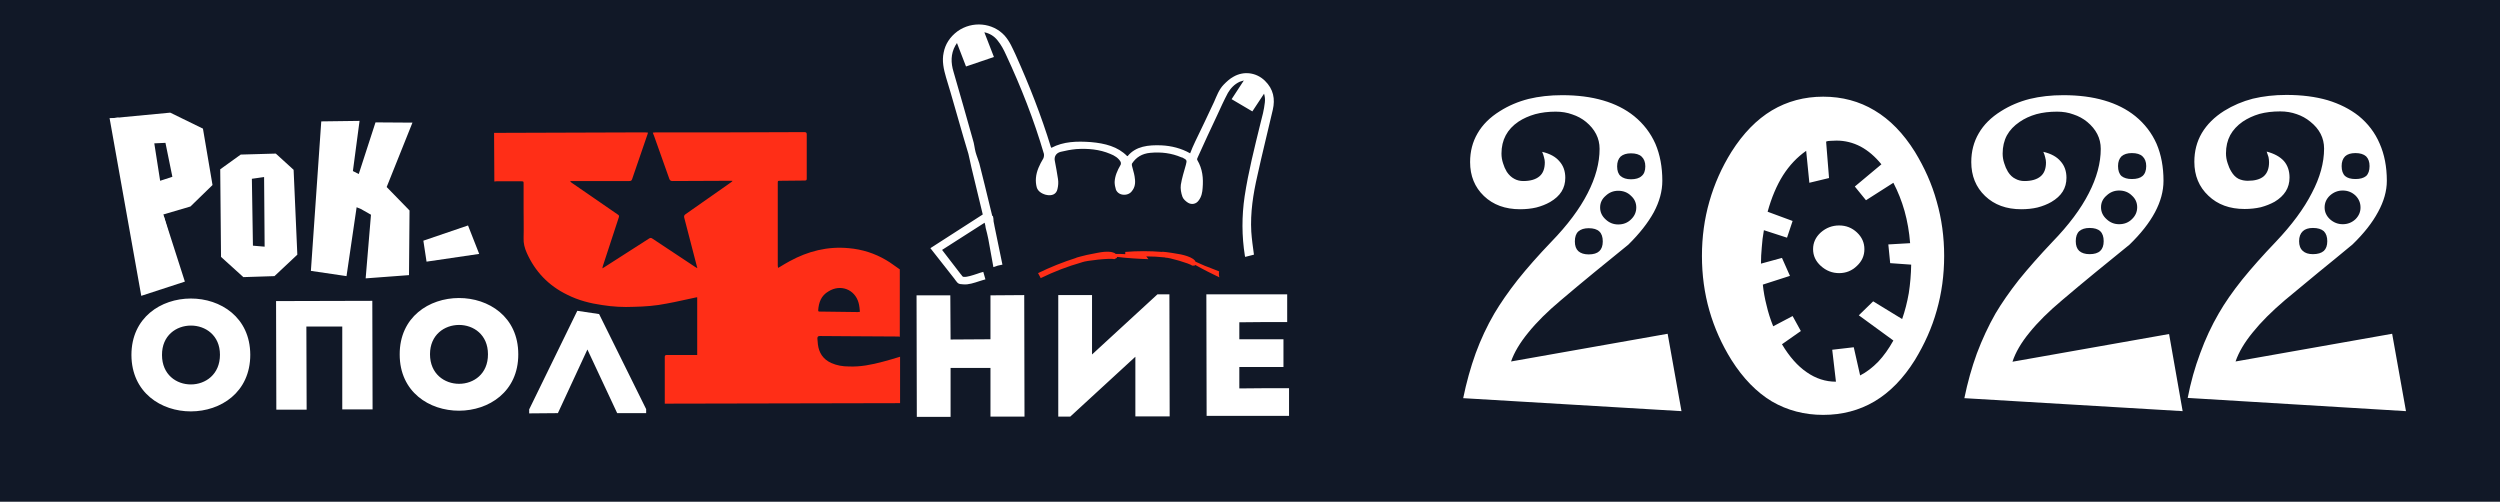 <svg width="583" height="117" viewBox="0 0 583 117" fill="none" xmlns="http://www.w3.org/2000/svg">
<path d="M0 0H583V117H0V0Z" fill="#111827"/>
<path fill-rule="evenodd" clip-rule="evenodd" d="M392.119 95.878L341.216 92.852C341.96 89.205 342.931 85.713 344.13 82.376C345.329 79.116 346.775 76.032 348.47 73.122C349.917 70.677 351.736 68.058 353.926 65.265C356.158 62.471 358.762 59.522 361.738 56.418C365.541 52.499 368.373 48.716 370.233 45.069C372.093 41.46 373.023 38.007 373.023 34.709C373.023 33.467 372.754 32.323 372.217 31.275C371.679 30.227 370.894 29.277 369.861 28.423C368.91 27.647 367.835 27.065 366.637 26.677C365.479 26.25 364.198 26.037 362.792 26.037C361.056 26.037 359.465 26.231 358.018 26.619C356.53 27.046 355.228 27.628 354.112 28.365C352.789 29.258 351.798 30.325 351.136 31.566C350.475 32.808 350.144 34.224 350.144 35.815C350.144 36.591 350.268 37.347 350.516 38.085C350.723 38.783 351.012 39.443 351.384 40.063C351.88 40.801 352.459 41.344 353.12 41.693C353.74 42.042 354.443 42.217 355.228 42.217C356.882 42.217 358.142 41.848 359.01 41.111C359.837 40.413 360.25 39.326 360.25 37.852C360.25 37.503 360.188 37.115 360.064 36.688C359.982 36.3 359.837 35.873 359.63 35.407C361.449 35.834 362.792 36.571 363.66 37.619C364.57 38.628 365.025 39.908 365.025 41.46C365.025 42.663 364.735 43.73 364.157 44.661C363.578 45.593 362.689 46.407 361.49 47.106C360.54 47.649 359.465 48.076 358.266 48.386C357.109 48.658 355.848 48.794 354.484 48.794C351.012 48.794 348.201 47.765 346.052 45.709C343.903 43.653 342.828 41.014 342.828 37.794C342.828 35.31 343.407 33.079 344.564 31.101C345.721 29.083 347.457 27.356 349.772 25.921C351.797 24.64 354.03 23.69 356.468 23.069C358.866 22.487 361.47 22.196 364.28 22.196C367.877 22.196 371.059 22.603 373.829 23.418C376.64 24.233 379.058 25.455 381.083 27.085C383.274 28.869 384.927 31.023 386.043 33.545C387.118 36.067 387.655 38.938 387.655 42.159C387.655 44.564 386.994 47.009 385.671 49.492C384.307 51.975 382.323 54.497 379.719 57.058C377.053 59.212 374.449 61.365 371.783 63.519C369.179 65.653 366.575 67.825 363.97 70.037C360.87 72.637 358.349 75.139 356.406 77.545C354.464 79.912 353.12 82.162 352.376 84.296L388.895 77.836L392.119 95.878ZM383.687 38.783C383.687 37.813 383.398 37.056 382.819 36.513C382.282 36.009 381.455 35.757 380.339 35.757C379.306 35.757 378.5 36.009 377.921 36.513C377.384 37.056 377.115 37.813 377.115 38.783C377.115 39.831 377.384 40.587 377.921 41.053C378.5 41.557 379.306 41.809 380.339 41.809C381.455 41.809 382.282 41.557 382.819 41.053C383.398 40.587 383.687 39.831 383.687 38.783ZM381.579 48.386C381.579 47.3 381.166 46.388 380.339 45.651C379.554 44.875 378.562 44.487 377.363 44.487C376.247 44.487 375.275 44.875 374.449 45.651C373.581 46.388 373.147 47.3 373.147 48.386C373.147 49.473 373.581 50.404 374.449 51.18C375.275 51.956 376.247 52.344 377.363 52.344C378.562 52.344 379.554 51.956 380.339 51.18C381.166 50.404 381.579 49.473 381.579 48.386ZM373.767 56.302C373.767 55.254 373.498 54.478 372.961 53.974C372.423 53.469 371.597 53.217 370.481 53.217C369.447 53.217 368.641 53.469 368.063 53.974C367.525 54.478 367.257 55.254 367.257 56.302C367.257 57.31 367.525 58.067 368.063 58.571C368.641 59.076 369.447 59.328 370.481 59.328C371.597 59.328 372.423 59.076 372.961 58.571C373.498 58.067 373.767 57.31 373.767 56.302ZM453.377 59.677C453.377 64.139 452.798 68.388 451.641 72.423C450.525 76.439 448.789 80.28 446.557 83.947C443.87 88.254 440.729 91.475 437.133 93.609C433.578 95.704 429.589 96.751 425.166 96.751C420.785 96.751 416.796 95.704 413.2 93.609C409.645 91.475 406.504 88.254 403.776 83.947C401.502 80.3 399.787 76.459 398.629 72.423C397.472 68.388 396.893 64.139 396.893 59.677C396.893 55.254 397.472 51.025 398.629 46.989C399.787 42.915 401.502 39.055 403.776 35.407C406.504 31.101 409.645 27.88 413.2 25.746C416.796 23.612 420.785 22.545 425.166 22.545C429.589 22.545 433.578 23.612 437.133 25.746C440.729 27.88 443.87 31.101 446.557 35.407C448.789 39.074 450.525 42.915 451.641 46.989C452.798 51.025 453.377 55.254 453.377 59.677ZM445.689 61.714L440.791 61.365L440.357 57L445.441 56.709C445.234 54.071 444.8 51.568 444.139 49.201C443.477 46.873 442.609 44.681 441.535 42.624L435.148 46.698L432.544 43.497L438.745 38.318C437.257 36.494 435.644 35.116 433.908 34.185C432.131 33.254 430.25 32.788 428.266 32.788C427.729 32.788 427.254 32.808 426.84 32.846C426.427 32.846 426.096 32.905 425.848 33.021L426.53 41.519L421.942 42.624L421.198 35.175C419.09 36.649 417.292 38.55 415.804 40.878C414.316 43.245 413.117 46.078 412.208 49.376L418.036 51.529L416.734 55.429L411.34 53.682C411.092 55.041 410.926 56.379 410.844 57.698C410.72 58.979 410.658 60.24 410.658 61.481L415.556 60.143L417.416 64.333L411.092 66.37C411.257 68 411.547 69.61 411.96 71.201C412.332 72.831 412.849 74.46 413.51 76.09L418.036 73.704L419.958 77.196L415.556 80.28C417.292 83.191 419.214 85.363 421.322 86.799C423.43 88.273 425.704 89.011 428.142 89.011L427.274 81.561L432.296 80.979L433.784 87.556C435.272 86.78 436.678 85.713 438.001 84.355C439.282 82.996 440.46 81.347 441.535 79.407L433.474 73.529L436.823 70.27L443.581 74.402C444.242 72.501 444.759 70.483 445.131 68.349C445.461 66.215 445.647 64.004 445.689 61.714V61.714ZM434.777 58.106C434.777 59.619 434.218 60.9 433.04 62.005C431.883 63.13 430.498 63.693 428.886 63.693C427.274 63.693 425.848 63.13 424.608 62.005C423.409 60.919 422.81 59.619 422.81 58.106C422.81 56.593 423.409 55.293 424.608 54.206C425.848 53.12 427.274 52.577 428.886 52.577C430.498 52.577 431.883 53.12 433.04 54.206C434.198 55.293 434.777 56.593 434.777 58.106ZM508.993 95.878L458.089 92.852C458.833 89.205 459.805 85.732 461.003 82.434C462.243 79.136 463.69 76.032 465.343 73.122C466.79 70.677 468.609 68.058 470.799 65.265C473.032 62.51 475.636 59.561 478.612 56.418C482.415 52.499 485.246 48.716 487.106 45.069C488.966 41.46 489.896 38.007 489.896 34.709C489.896 33.467 489.627 32.323 489.09 31.275C488.553 30.227 487.767 29.277 486.734 28.423C485.783 27.647 484.709 27.065 483.51 26.677C482.352 26.25 481.092 26.037 479.728 26.037C477.95 26.037 476.338 26.231 474.892 26.619C473.404 27.046 472.102 27.647 470.985 28.423C469.663 29.316 468.671 30.363 468.009 31.566C467.348 32.808 467.017 34.224 467.017 35.815C467.017 36.591 467.141 37.347 467.389 38.085C467.596 38.783 467.885 39.443 468.257 40.063C468.753 40.84 469.332 41.383 469.994 41.693C470.614 42.042 471.316 42.217 472.102 42.217C473.755 42.217 475.016 41.848 475.884 41.111C476.71 40.413 477.124 39.346 477.124 37.91C477.124 37.522 477.062 37.115 476.938 36.688C476.855 36.3 476.71 35.873 476.504 35.407C478.322 35.834 479.666 36.571 480.534 37.619C481.443 38.628 481.898 39.908 481.898 41.46C481.898 42.663 481.608 43.73 481.03 44.661C480.451 45.593 479.562 46.407 478.364 47.106C477.413 47.649 476.338 48.076 475.14 48.386C473.982 48.658 472.722 48.794 471.358 48.794C467.885 48.794 465.075 47.765 462.925 45.709C460.776 43.653 459.701 41.014 459.701 37.794C459.701 35.31 460.28 33.079 461.437 31.101C462.595 29.083 464.331 27.356 466.645 25.921C468.671 24.64 470.903 23.69 473.342 23.069C475.739 22.487 478.343 22.196 481.154 22.196C484.75 22.196 487.933 22.603 490.702 23.418C493.513 24.233 495.931 25.455 497.956 27.085C500.147 28.869 501.8 31.023 502.916 33.545C503.991 36.067 504.528 38.938 504.528 42.159C504.528 44.564 503.867 47.009 502.544 49.492C501.222 51.975 499.238 54.497 496.592 57.058C493.926 59.212 491.322 61.365 488.656 63.519C486.052 65.653 483.448 67.825 480.844 70.037C477.744 72.637 475.222 75.139 473.28 77.545C471.337 79.912 470.014 82.182 469.311 84.355L505.83 77.894L508.993 95.878ZM500.498 38.725C500.498 37.755 500.209 36.998 499.63 36.455C499.093 35.951 498.266 35.698 497.15 35.698C496.117 35.698 495.311 35.951 494.732 36.455C494.195 36.998 493.926 37.755 493.926 38.725C493.926 39.773 494.195 40.548 494.732 41.053C495.311 41.519 496.117 41.751 497.15 41.751C498.266 41.751 499.093 41.519 499.63 41.053C500.209 40.548 500.498 39.773 500.498 38.725ZM498.39 48.328C498.39 47.242 497.977 46.33 497.15 45.593C496.365 44.817 495.373 44.429 494.174 44.429C493.058 44.429 492.087 44.817 491.26 45.593C490.392 46.33 489.958 47.242 489.958 48.328C489.958 49.414 490.392 50.346 491.26 51.122C492.087 51.898 493.058 52.286 494.174 52.286C495.373 52.286 496.365 51.898 497.15 51.122C497.977 50.346 498.39 49.414 498.39 48.328ZM490.578 56.243C490.578 55.196 490.309 54.42 489.772 53.915C489.235 53.411 488.408 53.159 487.292 53.159C486.259 53.159 485.453 53.411 484.874 53.915C484.337 54.42 484.068 55.196 484.068 56.243C484.068 57.252 484.337 58.009 484.874 58.513C485.453 59.018 486.259 59.27 487.292 59.27C488.408 59.27 489.235 59.018 489.772 58.513C490.309 58.009 490.578 57.252 490.578 56.243ZM561.074 95.878L510.171 92.794C510.873 89.146 511.845 85.674 513.085 82.376C514.283 79.078 515.73 75.974 517.425 73.064C518.83 70.619 520.649 68 522.881 65.206C525.113 62.452 527.717 59.522 530.693 56.418C534.455 52.46 537.265 48.658 539.125 45.011C541.027 41.402 541.977 37.949 541.977 34.651C541.977 33.409 541.709 32.264 541.171 31.217C540.634 30.169 539.828 29.219 538.753 28.365C537.803 27.589 536.749 27.007 535.591 26.619C534.393 26.192 533.111 25.979 531.747 25.979C529.97 25.979 528.358 26.173 526.911 26.561C525.464 26.988 524.162 27.589 523.005 28.365C521.724 29.258 520.752 30.305 520.091 31.508C519.429 32.75 519.099 34.166 519.099 35.757C519.099 36.533 519.223 37.289 519.471 38.026C519.677 38.725 519.967 39.385 520.339 40.005C520.794 40.781 521.352 41.344 522.013 41.693C522.674 42.004 523.398 42.159 524.183 42.159C525.836 42.159 527.076 41.809 527.903 41.111C528.73 40.374 529.143 39.288 529.143 37.852C529.143 37.464 529.102 37.056 529.019 36.63C528.895 36.242 528.751 35.815 528.585 35.349C530.363 35.815 531.706 36.552 532.615 37.561C533.483 38.57 533.917 39.85 533.917 41.402C533.917 42.605 533.628 43.672 533.049 44.603C532.471 45.534 531.603 46.349 530.445 47.048C529.453 47.591 528.378 48.018 527.221 48.328C526.022 48.6 524.762 48.736 523.439 48.736C519.967 48.736 517.156 47.707 515.007 45.651C512.816 43.594 511.721 40.956 511.721 37.736C511.721 35.252 512.299 33.021 513.457 31.042C514.655 29.025 516.392 27.298 518.665 25.862C520.732 24.582 522.964 23.631 525.361 23.011C527.8 22.429 530.404 22.138 533.173 22.138C536.769 22.138 539.973 22.545 542.784 23.36C545.594 24.213 548.012 25.436 550.038 27.026C552.228 28.811 553.861 30.965 554.936 33.487C556.052 36.009 556.61 38.9 556.61 42.159C556.61 44.526 555.928 46.951 554.564 49.434C553.241 51.917 551.257 54.439 548.612 57C546.008 59.153 543.404 61.307 540.737 63.46C538.133 65.594 535.509 67.767 532.863 69.979C529.763 72.617 527.262 75.12 525.361 77.487C523.418 79.854 522.075 82.124 521.331 84.296L557.85 77.836L561.074 95.878ZM552.58 38.725C552.58 37.755 552.311 36.998 551.774 36.455C551.195 35.951 550.368 35.698 549.294 35.698C548.219 35.698 547.413 35.951 546.876 36.455C546.338 36.998 546.07 37.755 546.07 38.725C546.07 39.773 546.338 40.548 546.876 41.053C547.413 41.519 548.219 41.751 549.294 41.751C550.368 41.751 551.195 41.519 551.774 41.053C552.311 40.548 552.58 39.773 552.58 38.725ZM550.472 48.386C550.472 47.3 550.079 46.369 549.294 45.593C548.467 44.817 547.475 44.429 546.318 44.429C545.202 44.429 544.21 44.817 543.341 45.593C542.515 46.369 542.101 47.3 542.101 48.386C542.101 49.434 542.515 50.346 543.341 51.122C544.21 51.898 545.202 52.286 546.318 52.286C547.475 52.286 548.467 51.898 549.294 51.122C550.079 50.346 550.472 49.434 550.472 48.386ZM542.721 56.243C542.721 55.235 542.453 54.459 541.916 53.915C541.337 53.411 540.489 53.159 539.373 53.159C538.34 53.159 537.555 53.411 537.017 53.915C536.439 54.459 536.149 55.235 536.149 56.243C536.149 57.252 536.439 58.009 537.017 58.513C537.555 59.018 538.34 59.27 539.373 59.27C540.489 59.27 541.337 59.018 541.916 58.513C542.453 58.009 542.721 57.252 542.721 56.243ZM245.175 34.476C248.027 32.963 251.189 32.905 254.413 33.138C257.7 33.429 260.676 34.185 262.846 36.397C262.908 36.397 262.97 36.397 262.97 36.397C264.892 34.069 267.806 33.778 270.844 33.894C273.2 34.011 275.494 34.593 277.54 35.757C277.912 34.825 278.284 33.894 278.718 33.021C280.206 29.936 281.694 26.852 283.12 23.767C283.74 22.37 284.236 20.915 285.352 19.751C286.034 19.053 286.778 18.355 287.646 17.889C290.064 16.492 292.979 16.899 294.963 18.82C297.009 20.799 297.381 23.127 296.823 25.571C295.645 30.693 294.343 35.815 293.227 40.937C292.234 45.243 291.552 49.608 291.8 54.032C291.924 55.836 292.172 57.582 292.42 59.386L290.374 59.91C290.333 59.833 290.312 59.755 290.312 59.677C289.568 55.021 289.568 50.423 290.25 45.767C291.118 40.063 292.544 34.476 293.909 28.889C294.343 27.259 294.777 25.571 294.963 23.884C295.045 23.185 294.983 22.506 294.777 21.846L292.048 25.979L287.212 23.127L290.064 18.762C289.775 18.84 289.465 18.936 289.134 19.053C287.832 19.635 286.964 20.624 286.344 21.672C285.414 23.418 284.608 25.222 283.802 26.968C282.273 30.189 280.785 33.409 279.338 36.63C279.214 36.862 279.09 37.153 279.214 37.328C280.454 39.423 280.64 41.577 280.454 43.847C280.392 44.836 280.206 45.884 279.524 46.757C278.966 47.571 277.912 47.804 277.044 47.28C276.486 46.931 275.928 46.407 275.742 45.884C275.432 45.011 275.246 44.021 275.37 43.09C275.618 41.519 276.114 40.005 276.548 38.434C276.796 37.386 276.858 37.328 275.742 36.746C275.659 36.707 275.577 36.688 275.494 36.688C273.2 35.698 270.782 35.407 268.24 35.64C266.318 35.815 264.954 36.688 264.024 38.085C263.9 38.201 263.962 38.434 263.962 38.608C264.148 39.481 264.458 40.296 264.582 41.111C264.768 42.217 264.83 43.323 264.148 44.312C263.776 44.952 263.094 45.418 262.164 45.418C261.234 45.418 260.552 44.952 260.242 44.254C260.056 43.672 259.932 43.032 259.932 42.45C259.994 41.053 260.552 39.773 261.296 38.492C261.42 38.318 261.42 38.026 261.358 37.794C260.862 36.862 259.932 36.28 258.878 35.873C256.397 34.825 253.731 34.593 251.003 34.767C249.763 34.884 248.523 35.116 247.345 35.407C246.229 35.698 245.795 36.571 245.981 37.503C246.229 38.9 246.539 40.355 246.725 41.751C246.849 42.508 246.787 43.323 246.601 44.079C246.353 45.302 245.299 45.767 243.873 45.418C242.819 45.127 242.013 44.545 241.765 43.672C241.579 42.974 241.517 42.217 241.579 41.519C241.703 39.889 242.447 38.376 243.315 36.921C243.439 36.63 243.501 36.222 243.439 35.873C241.145 28.016 238.107 20.275 234.573 12.709C234.077 11.603 233.457 10.439 232.651 9.45C231.845 8.402 230.729 7.762 229.551 7.529L231.783 13.291L225.273 15.503L223.165 10.032C223.041 10.226 222.917 10.42 222.793 10.614C221.677 12.593 221.738 14.688 222.358 16.725C223.888 22.002 225.397 27.298 226.885 32.614C227.195 33.545 227.257 34.534 227.505 35.466C227.753 36.397 228.125 37.212 228.373 38.085C229.241 41.46 230.047 44.836 230.853 48.153C231.039 48.91 231.225 49.608 231.411 50.423C231.452 50.385 231.493 50.346 231.535 50.307C231.576 50.54 231.617 50.753 231.659 50.947C231.659 51.413 231.721 51.878 231.845 52.344C231.845 52.46 231.865 52.577 231.907 52.693C232.527 55.72 233.147 58.688 233.767 61.714C233.023 61.831 232.32 62.025 231.659 62.296C231.287 60.123 230.894 57.951 230.481 55.778C230.295 54.905 230.109 54.032 229.861 53.159C229.819 52.732 229.737 52.325 229.613 51.937L219.692 58.28L224.033 63.926C224.219 64.1 224.281 64.217 224.343 64.333C224.529 64.508 224.529 64.566 224.839 64.566C225.521 64.624 226.761 64.217 227.815 63.868C228.311 63.693 228.807 63.519 229.303 63.402L229.799 65.148C229.427 65.265 228.931 65.381 228.435 65.556C227.195 65.963 225.831 66.429 224.653 66.312C223.475 66.254 223.413 66.138 222.793 65.323C222.731 65.206 222.607 65.09 222.545 64.974L216.964 57.873L229.179 50.016C228.269 46.33 227.381 42.644 226.513 38.958C226.265 37.91 226.079 36.862 225.831 35.873C225.459 34.534 225.025 33.254 224.653 31.915C223.289 27.317 222.049 22.661 220.622 18.064C220.064 16.143 219.63 14.222 220.064 12.243C220.436 10.323 221.49 8.635 223.289 7.296C226.699 4.852 231.473 5.259 234.263 8.286C235.503 9.683 236.123 11.254 236.867 12.825C240.029 19.868 242.819 26.968 245.051 34.243C245.093 34.321 245.134 34.399 245.175 34.476V34.476Z" fill="white"/>
<path fill-rule="evenodd" clip-rule="evenodd" d="M115.281 42.333C115.24 38.531 115.219 34.748 115.219 30.984C115.467 30.984 115.715 30.984 115.963 30.984C127.454 30.945 138.945 30.907 150.436 30.868C150.684 30.868 150.87 30.926 151.118 30.926C151.056 31.042 151.056 31.101 151.056 31.159C149.816 34.728 148.597 38.279 147.398 41.81C147.274 42.159 147.088 42.217 146.716 42.217C142.335 42.217 137.933 42.217 133.51 42.217C133.345 42.217 133.159 42.217 132.952 42.217C133.076 42.45 133.2 42.508 133.324 42.624C136.879 45.069 140.454 47.533 144.05 50.016C144.36 50.191 144.422 50.365 144.298 50.714C143.058 54.478 141.818 58.261 140.578 62.063C140.578 62.18 140.516 62.355 140.454 62.587C140.702 62.471 140.826 62.355 140.95 62.296C144.422 60.085 147.874 57.873 151.304 55.661C151.614 55.429 151.862 55.429 152.172 55.661C155.479 57.873 158.786 60.065 162.093 62.238C162.217 62.296 162.403 62.413 162.589 62.529C162.589 62.355 162.589 62.238 162.527 62.18C161.535 58.339 160.543 54.517 159.551 50.714C159.489 50.365 159.551 50.191 159.861 49.958C163.374 47.513 166.887 45.049 170.401 42.566C170.525 42.45 170.649 42.353 170.773 42.275C170.773 42.236 170.773 42.198 170.773 42.159C170.566 42.159 170.38 42.159 170.215 42.159C165.751 42.159 161.287 42.178 156.823 42.217C156.389 42.217 156.203 42.042 156.079 41.693C154.921 38.395 153.743 35.078 152.544 31.741C152.42 31.508 152.358 31.217 152.234 30.926C152.544 30.926 152.73 30.868 152.916 30.868C158.703 30.868 164.49 30.868 170.277 30.868C176.022 30.868 181.768 30.848 187.513 30.809C187.947 30.809 188.133 30.868 188.133 31.333C188.133 34.787 188.133 38.221 188.133 41.635C188.133 42.042 188.009 42.101 187.637 42.101C185.736 42.101 183.835 42.12 181.933 42.159C181.375 42.159 181.375 42.159 181.375 42.683C181.375 49.085 181.375 55.506 181.375 61.947C181.375 62.122 181.437 62.238 181.437 62.471C181.623 62.355 181.747 62.296 181.871 62.238C182.677 61.773 183.359 61.307 184.165 60.9C188.443 58.572 192.97 57.407 197.93 57.873C201.071 58.145 203.985 59.076 206.672 60.667C207.788 61.307 208.78 62.122 209.834 62.82C209.834 68.058 209.834 73.296 209.834 78.534C209.71 78.496 209.607 78.476 209.524 78.476C206.217 78.438 202.91 78.418 199.604 78.418C196.793 78.418 194.003 78.399 191.234 78.36C190.799 78.36 190.613 78.476 190.613 78.942C190.675 79.407 190.675 79.873 190.737 80.339C190.985 82.259 191.915 83.772 193.838 84.646C195.14 85.228 196.504 85.46 197.93 85.46C200.658 85.577 203.262 85.053 205.866 84.355C207.23 84.005 208.532 83.598 209.896 83.191C209.896 85.131 209.896 87.051 209.896 88.953V94.016L155.024 94.132V93.783C155.024 93.744 155.024 93.686 155.024 93.609C155.024 92.638 155.024 91.668 155.024 90.698V88.196C155.024 86.566 155.024 84.917 155.024 83.249C155.024 82.9 155.148 82.783 155.521 82.783C157.711 82.783 159.902 82.783 162.093 82.783C162.258 82.783 162.423 82.783 162.589 82.783C162.589 78.243 162.589 73.82 162.589 69.339C162.465 69.339 162.465 69.339 162.403 69.339C160.109 69.804 157.753 70.386 155.459 70.794C152.916 71.317 150.374 71.492 147.832 71.55C145.352 71.667 142.893 71.531 140.454 71.143C137.602 70.736 134.874 70.037 132.332 68.757C127.868 66.603 124.768 63.286 122.846 58.979C122.35 57.873 122.04 56.709 122.102 55.487C122.164 53.275 122.102 51.063 122.102 48.794C122.102 46.815 122.102 44.836 122.102 42.857C122.102 42.275 122.102 42.275 121.42 42.275C119.559 42.275 117.679 42.275 115.777 42.275C115.612 42.275 115.447 42.295 115.281 42.333V42.333ZM200.534 72.714C200.472 72.016 200.41 71.317 200.224 70.619C199.356 67.476 196.008 66.196 193.218 67.942C191.481 68.931 190.924 70.561 190.8 72.365C190.8 72.714 191.047 72.656 191.234 72.656C194.168 72.695 197.103 72.734 200.038 72.772C200.162 72.772 200.286 72.714 200.534 72.714V72.714Z" fill="#FF2E17"/>
<path fill-rule="evenodd" clip-rule="evenodd" d="M25.565 27.608L27.611 27.434L38.089 49.201L37.345 52.053L37.903 53.857L38.089 50.016L43.111 65.672L32.943 68.989L25.565 27.608ZM56.752 64.624L51.544 59.91L51.358 39.481L56.132 36.048L64.316 35.815L68.47 39.598L69.338 59.386L64.006 64.391L56.752 64.624ZM58.736 41.693L58.984 57.291L61.712 57.524L61.588 41.286L58.736 41.693ZM80.808 64.391L72.5 63.169L74.918 28.307L83.847 28.19L82.296 39.889L83.66 40.587L87.567 28.54L96.185 28.598L90.171 43.614L95.503 49.085L95.379 64.159L85.272 64.915L86.513 50.074L84.156 48.735L83.164 48.328L80.808 64.391Z" fill="white"/>
<path fill-rule="evenodd" clip-rule="evenodd" d="M41.251 61.132L25.565 27.608L39.701 26.27L47.327 29.995L49.559 43.148L44.413 48.154L38.089 50.016L41.251 61.132ZM37.345 42.159L40.197 41.227L38.585 33.312L35.981 33.429L37.345 42.159ZM111.747 59.212L99.471 61.016L98.727 56.127L109.143 52.577L111.747 59.212ZM150.684 95.413V96.344H143.926L136.982 81.503L130.1 96.344L123.404 96.402V95.471L134.626 72.481C136.321 72.714 138.015 72.966 139.71 73.238L150.684 95.413Z" fill="white"/>
<path fill-rule="evenodd" clip-rule="evenodd" d="M30.649 82.783C30.649 65.264 58.302 65.206 58.364 82.725C58.364 100.302 30.711 100.36 30.649 82.783ZM51.295 82.725C51.295 73.645 37.717 73.645 37.779 82.783C37.779 91.979 51.295 91.921 51.295 82.725ZM86.885 95.471C84.528 95.471 82.172 95.471 79.816 95.471V76.148H71.446L71.508 95.529C69.152 95.529 66.796 95.529 64.44 95.529L64.378 70.212C66.734 70.212 69.09 70.212 86.823 70.153L86.885 95.471ZM93.209 82.667C93.147 65.148 120.862 65.09 120.862 82.608C120.924 100.127 93.209 100.185 93.209 82.667ZM113.793 82.608C113.793 73.471 100.277 73.529 100.277 82.608C100.277 91.804 113.855 91.804 113.793 82.608ZM300.171 75.1C295.706 75.1 293.474 75.1 289.01 75.159V79.116H299.303C299.303 81.25 299.303 83.404 299.303 85.577H289.01C289.01 87.264 289.01 88.836 289.01 90.582C293.474 90.524 296.079 90.524 300.605 90.524C300.605 92.619 300.605 94.831 300.605 96.984C293.536 96.984 288.328 96.984 281.384 96.984C281.384 87.555 281.322 78.069 281.322 68.64C288.328 68.64 293.102 68.64 300.171 68.64C300.171 70.735 300.171 72.947 300.171 75.1V75.1ZM249.577 97.159H246.787V68.815C249.391 68.815 252.016 68.815 254.661 68.815V82.667L269.914 68.64H272.704L272.766 97.1C270.162 97.1 267.496 97.1 264.768 97.1V83.191L249.577 97.159ZM238.913 97.159C236.267 97.159 233.622 97.159 230.977 97.159V85.809H221.676V97.217C219.072 97.217 216.406 97.217 213.802 97.217L213.74 68.873C216.344 68.873 219.01 68.873 221.614 68.873L221.676 79.175L230.977 79.116V68.873C233.581 68.834 236.206 68.815 238.851 68.815L238.913 97.159Z" fill="white"/>
<path d="M255.839 58.979C257.018 58.746 258.196 58.571 259.312 58.804C259.684 58.882 259.973 59.018 260.18 59.212C260.924 59.212 261.73 59.212 262.412 59.27V58.746C265.264 58.513 268.116 58.513 270.968 58.746C270.906 58.63 273.076 58.921 273.324 58.979C274.006 59.095 274.688 59.212 275.37 59.328C276.424 59.561 277.416 59.852 278.222 60.376C278.511 60.57 278.697 60.783 278.78 61.016C279.772 61.423 280.888 62.005 281.632 62.238C282.5 62.587 283.389 62.937 284.298 63.286C284.216 63.751 284.236 64.217 284.36 64.683C282.748 63.926 280.454 62.762 278.718 61.773C278.718 61.773 278.718 61.792 278.718 61.831C278.656 61.947 278.408 61.947 278.036 61.947C277.416 61.423 272.58 60.026 271.774 60.085C271.733 60.046 271.671 60.026 271.588 60.026C270.183 59.871 268.756 59.794 267.31 59.794C267.475 60.026 267.64 60.24 267.806 60.434C265.76 60.376 262.784 60.201 260.49 59.91C260.49 59.949 260.49 59.988 260.49 60.026C260.49 60.143 260.242 60.259 259.87 60.434C258.94 60.143 253.235 60.783 252.429 61.132C252.347 61.132 252.285 61.152 252.243 61.191C248.957 62.122 245.795 63.344 242.695 64.857L242.075 63.693C244.927 62.296 247.841 61.132 250.941 60.143C250.817 60.085 253.235 59.503 253.483 59.444C254.29 59.328 255.033 59.095 255.839 58.979V58.979Z" fill="#FF2E17"/>
</svg>
